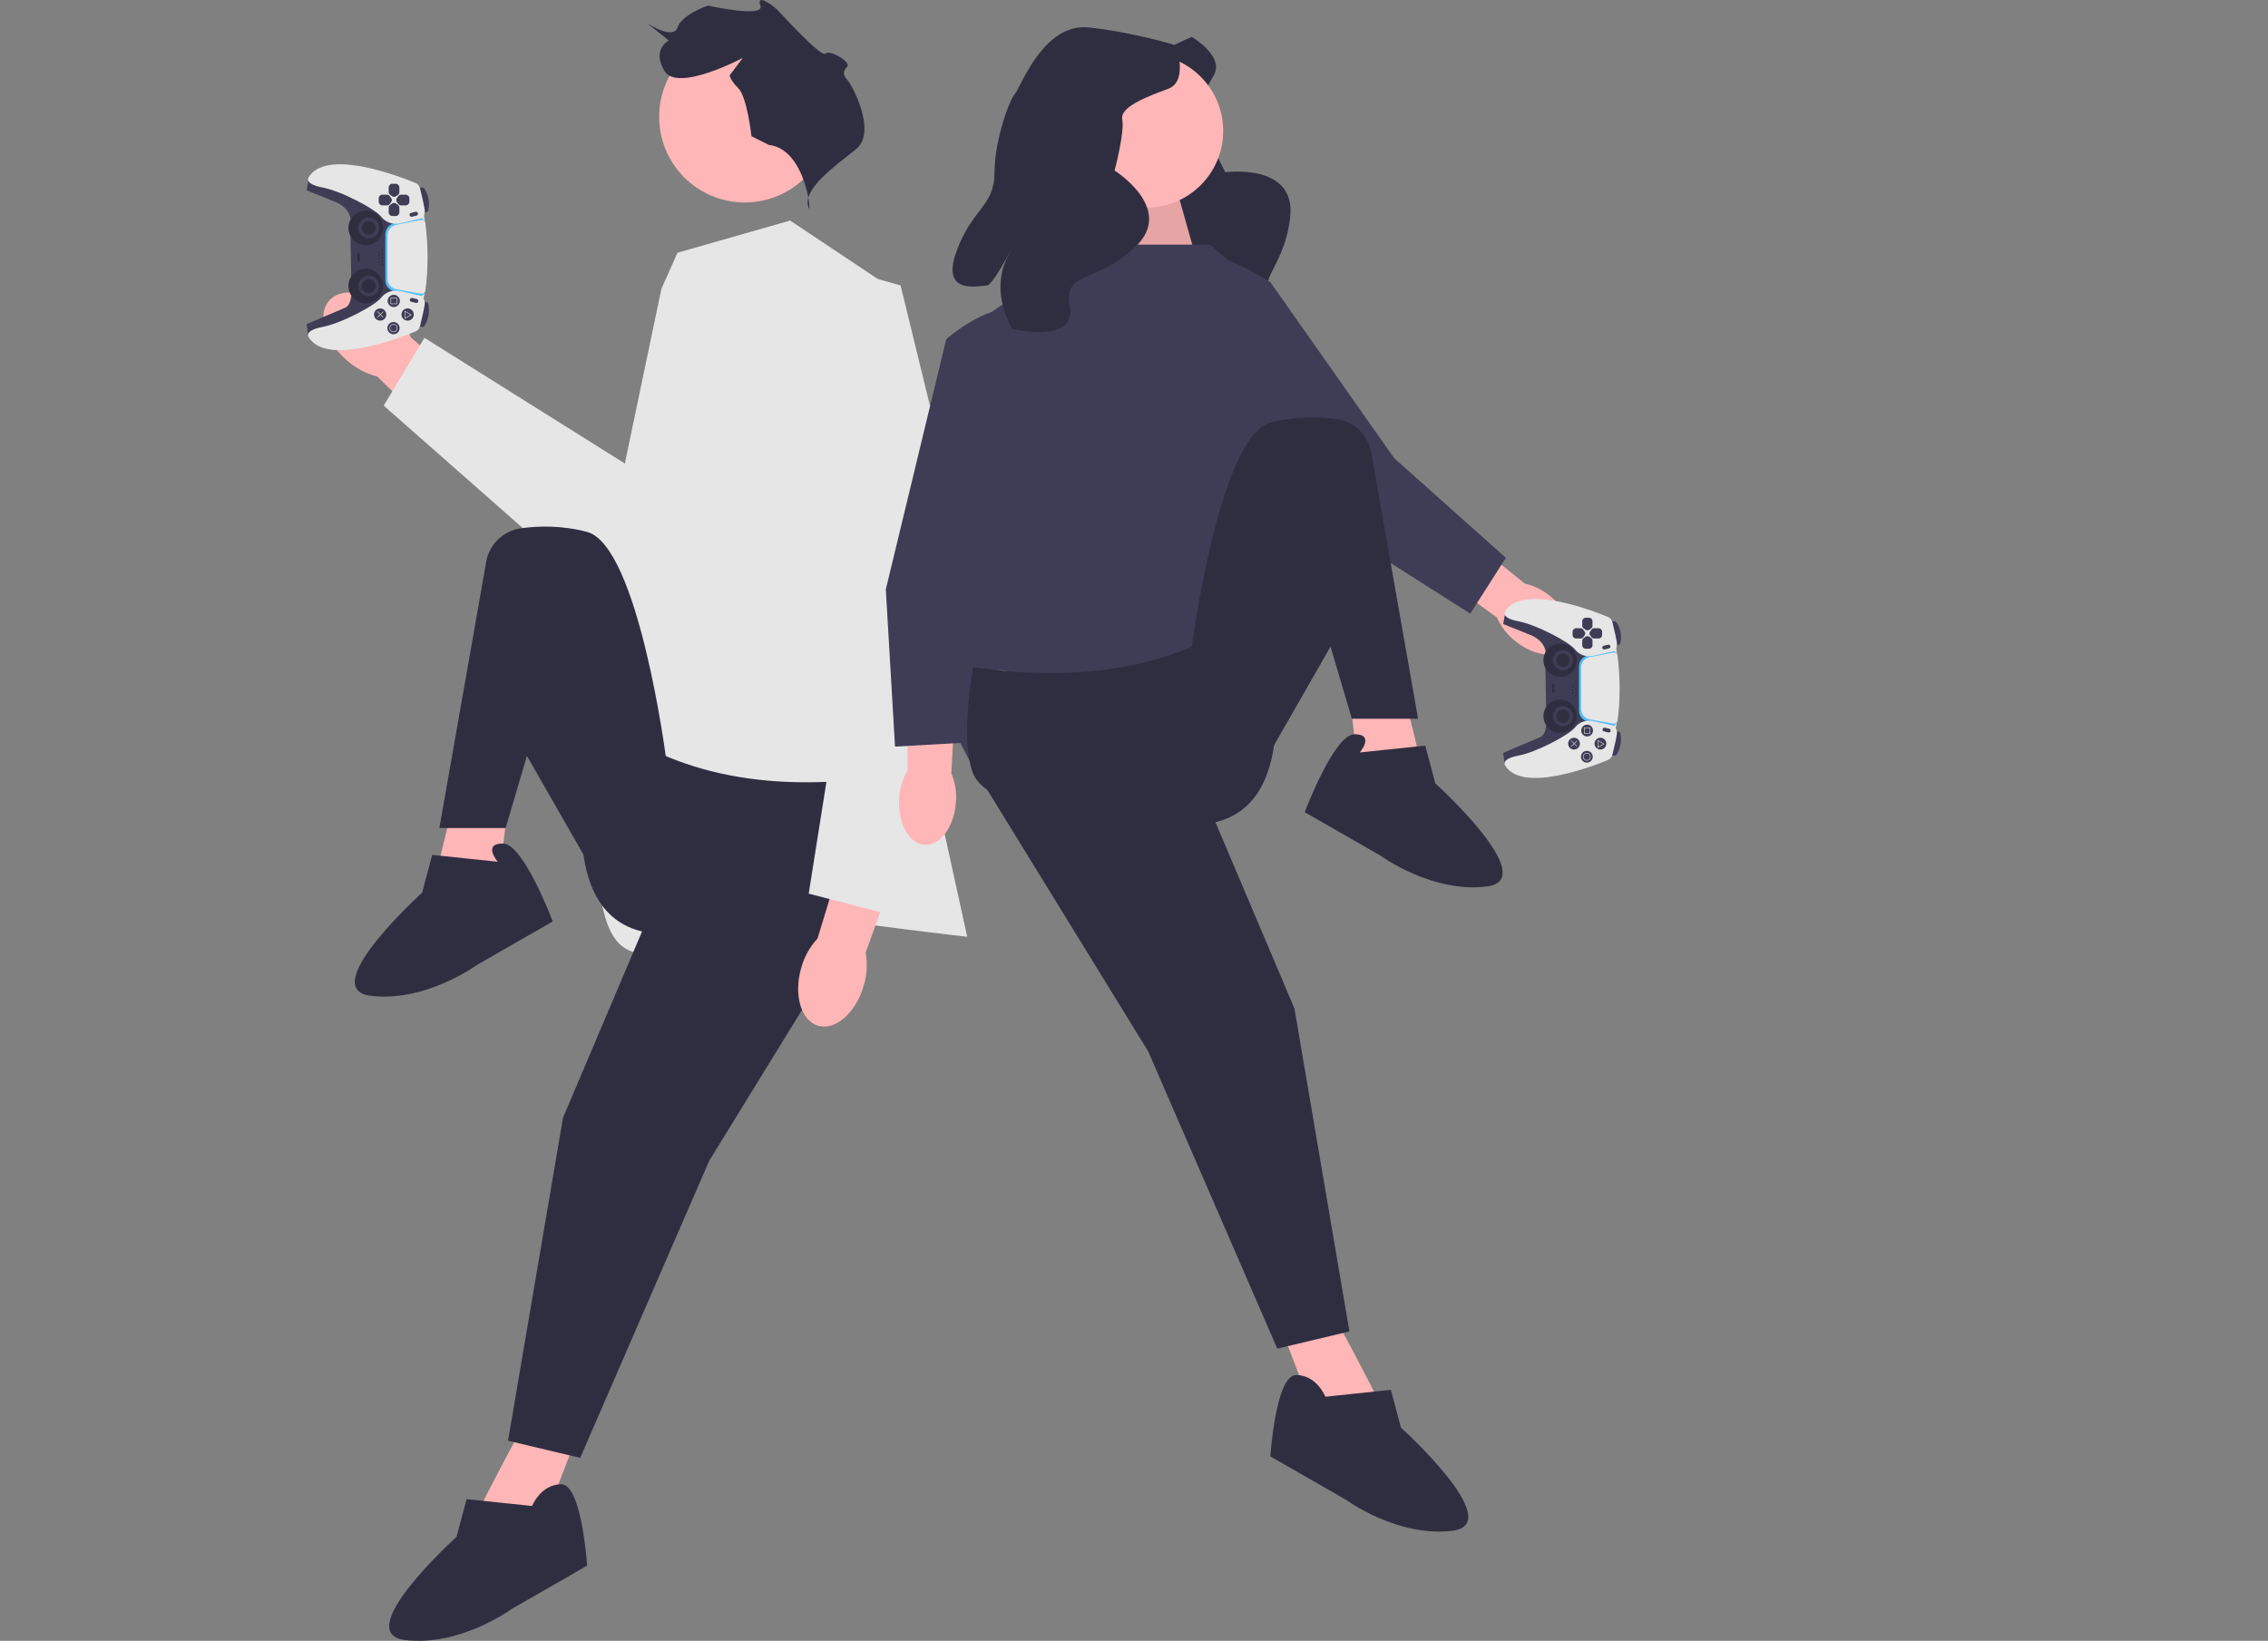 <?xml version="1.0" encoding="utf-8"?>
<svg width="660.04" height="477.556" viewBox="0 0 660.04 477.556" xmlns="http://www.w3.org/2000/svg">
  <rect x="0" y="0" width="660.04" height="477.556" fill="#808080" stroke="none"/>
  <g>
    <circle cx="216.748" cy="34.02" r="24.912" fill="#ffb6b6"/>
    <path d="M229.949,64.188l-32.791,9.369-4.684,10.54-10.54,50.357v79.634s-12.882,28.106-5.855,52.699c7.511,26.287,33.962-4.74,53.87-1.199,19.909,3.541,51.528,7.054,51.528,7.054l-18.737-85.49-4.684-104.227-28.106-18.737Z" fill="#e6e6e6"/>
    <path d="M223.761,42.178l-5.065-2.532s-1.266-11.396-3.799-13.928-2.532-3.799-2.532-3.799l3.799-5.065s-18.993,10.13-22.792,3.799,1.266-8.863,1.266-8.863l-6.331-5.065s7.597,5.065,8.863,1.266,8.863-6.376,8.863-6.376c0,0,16.59,3.754,15.259,0s3.734,.045,5,1.311,12.662,13.928,13.928,12.662,7.597,2.532,6.331,3.799-1.266,2.532,0,3.799,8.863,15.194,2.532,20.259-15.194,11.396-13.928,16.461,0-16.461-11.396-17.727Z" fill="#2f2e41"/>
    <g>
      <path id="uuid-9ec032c4-1053-42c3-862e-530ead60710b-804" d="M100.958,104.899c-6.394-5.512-8.733-13.279-5.224-17.347,3.508-4.069,11.534-2.898,17.93,2.617,2.585,2.168,4.613,4.923,5.915,8.036l26.797,23.696-11.388,12.338-25.208-24.67c-3.271-.829-6.296-2.43-8.822-4.669Z" fill="#ffb6b6"/>
      <path d="M192.755,84.499l17.651-1.605,15.48,73.826c2.95,14.067-6.272,27.801-20.409,30.396l-12.722,2.335L111.669,118.058l11.847-19.749,59.797,37.51,9.442-51.32Z" fill="#e6e6e6"/>
    </g>
    <g>
      <path d="M153.349,412.812s-14,26-13,25,18,5,18,5l10-26-15-4Z" fill="#ffb6b6"/>
      <path d="M132.685,230.817s-7.167,28.647-6.444,27.431,18.677,.414,18.677,.414l3.29-27.662-15.523-.183Z" fill="#ffb6b6"/>
      <path d="M257.349,226c-31.638,4.445-60.215,.569-83.5-17.688,0,0-17,57,14,63s65.5-4.312,69.5-14.312,0-31,0-31Z" fill="#2f2e41"/>
      <polygon points="198.349 244 163.849 325.312 147.849 419.312 168.849 424.312 206.412 337.812 257.349 255 198.349 244" fill="#2f2e41"/>
      <path d="M193.849,220.812s-8-62-23-66c-7.313-1.95-14.15-1.761-19.237-1.055-5.128,.711-9.215,4.629-10.112,9.728l-13.631,77.515h19.276l6.205-21,16.5,28.812,24-28Z" fill="#2f2e41"/>
      <path d="M144.849,250.812l-19.059-2-2.941,11s-31,28-15,30c16,2,31-9,31-9l22.01-12.626s-8.51-22.687-14.51-22.687-1.5,5.312-1.5,5.312Z" fill="#2f2e41"/>
      <path d="M154.849,438.312l-19.059-2-2.941,11s-31,28-15,30,31-9,31-9l22.01-12.626s-1.51-23.687-7.51-23.687c-6,0-8.5,6.312-8.5,6.312Z" fill="#2f2e41"/>
    </g>
    <g>
      <path id="uuid-0c2c35cf-ee7e-4b84-8f52-274d32364181-805" d="M251.351,286.928c-2.298,7.881-8.227,13.084-13.243,11.621-5.016-1.463-7.217-9.038-4.917-16.922,.876-3.162,2.495-6.068,4.724-8.476l10.158-33.271,15.511,5.1-11.661,32.258c.586,3.229,.389,6.552-.573,9.69Z" fill="#ffb6b6"/>
      <path d="M262.088,83.07l-8.088-2.281v0c-7.627,15.174-10.906,32.163-9.476,49.086l3.992,47.22-13.171,82.998,25.816,6.679,20.344-104.158-19.417-79.543Z" fill="#e6e6e6"/>
    </g>
  </g>
  <path d="M 346.847 10.74 C 346.847 10.74 356.384 16.333 353.256 21.864 C 350.129 27.395 345.768 34.929 348.727 37.302 C 351.685 39.674 356.568 50.136 356.568 50.136 C 356.568 50.136 377.414 47.224 375.457 63.417 C 373.5 79.609 363.707 81.817 372.101 88.94 C 380.494 96.064 363.377 104.583 363.377 104.583 C 363.377 104.583 351.56 100.901 348.864 89.577 C 346.168 78.253 351.267 98.236 349.557 99.668 C 347.847 101.101 341.207 110.545 336.508 97.989 C 331.809 85.432 336.462 80.564 330.253 73.153 C 324.044 65.742 319.823 53.755 320.008 51.66 C 320.193 49.565 312.906 30.445 324.122 22.988 C 335.338 15.532 346.847 10.74 346.847 10.74 L 346.847 10.74 Z" fill="#2f2e41"/>
  <g transform="matrix(1, 0, 0, 1, -99.886, -27.803)">
    <path id="uuid-40eda929-ef4c-4923-ad7d-cda70967e632-806" d="M540.67,214.233c5.537,4.583,12.39,5.44,15.305,1.916,2.916-3.524,.79-10.095-4.749-14.678-2.188-1.861-4.789-3.171-7.587-3.821l-23.706-19.12-8.735,11.316,24.297,17.648c1.162,2.628,2.936,4.939,5.175,6.74Z" fill="#ffb6b6"/>
    <path d="M469.622,109.958s-18.603-12.441-24.695-6.341c-6.092,6.101-4.637,21.338-4.637,21.338l48.786,56.856,38.685,24.59,10.373-16.243-32.523-29.021-35.988-51.179Z" fill="#3f3d56"/>
  </g>
  <polygon points="342.467 55.205 349.217 79.197 312.17 79.197 324.369 49.635 342.467 55.205" fill="#ffb6b6"/>
  <polygon points="342.467 55.205 349.217 79.197 312.17 79.197 324.369 49.635 342.467 55.205" opacity=".1"/>
  <g transform="matrix(1, 0, 0, 1, -99.886, -27.803)">
    <path id="uuid-c7296f43-523d-4c33-91d5-0d02a2c7186e-807" d="M361.56,260.149c-.478,7.171,2.834,13.231,7.398,13.535s8.65-5.263,9.128-12.437c.23-2.863-.229-5.74-1.339-8.389l1.643-30.411-14.287-.467-.102,30.029c-1.452,2.479-2.289,5.271-2.44,8.14Z" fill="#ffb6b6"/>
    <path d="M404.581,141.531s-.79-22.366-9.302-23.739-20.02,8.72-20.02,8.72l-17.581,72.826,2.682,45.76,19.242-1.087,4.516-43.354,20.462-59.125Z" fill="#3f3d56"/>
  </g>
  <path d="M 387.217 381.009 C 387.217 381.009 401.217 407.009 400.217 406.009 C 399.217 405.009 382.217 411.009 382.217 411.009 L 372.217 385.009 L 387.217 381.009 Z" fill="#ffb6b6"/>
  <path d="M 407.881 199.014 C 407.881 199.014 415.047 227.66 414.324 226.445 C 413.601 225.23 395.647 226.859 395.647 226.859 L 392.358 199.197 L 407.881 199.014 L 407.881 199.014 Z" fill="#ffb6b6"/>
  <path d="M 352.217 71.197 L 317.264 71.197 L 279.217 97.197 L 268.217 188.197 L 274.217 206.197 L 285.217 227.197 C 285.217 227.197 274.217 181.197 301.217 199.197 C 328.217 217.197 330.217 220.197 330.217 220.197 L 366.217 202.197 L 379.717 127.697 L 369.717 86.697 L 352.217 71.197 Z" fill="#3f3d56"/>
  <path d="M 283.217 194.197 C 314.855 198.641 343.432 194.766 366.717 176.509 C 366.717 176.509 383.717 233.509 352.717 239.509 C 321.717 245.509 287.217 235.197 283.217 225.197 C 279.217 215.197 283.217 194.197 283.217 194.197 Z" fill="#2f2e41"/>
  <polygon points="342.217 212.197 376.717 293.509 392.717 387.509 371.717 392.509 334.154 306.009 283.217 223.197 342.217 212.197" fill="#2f2e41"/>
  <path d="M 346.717 189.009 C 346.717 189.009 354.717 127.009 369.717 123.009 C 377.03 121.059 383.867 121.248 388.954 121.954 C 394.082 122.665 398.17 126.583 399.066 131.682 L 412.697 209.197 L 393.422 209.197 L 387.217 188.197 L 370.717 217.009 L 346.717 189.009 L 346.717 189.009 Z" fill="#2f2e41"/>
  <path d="M 395.717 219.009 L 414.776 217.009 L 417.717 228.009 C 417.717 228.009 448.717 256.009 432.717 258.009 C 416.717 260.009 401.717 249.009 401.717 249.009 L 379.707 236.383 C 379.707 236.383 388.217 213.697 394.217 213.697 C 400.217 213.697 395.717 219.009 395.717 219.009 L 395.717 219.009 Z" fill="#2f2e41"/>
  <path d="M 385.717 406.509 L 404.776 404.509 L 407.717 415.509 C 407.717 415.509 438.717 443.509 422.717 445.509 C 406.717 447.509 391.717 436.509 391.717 436.509 L 369.707 423.883 C 369.707 423.883 371.217 400.197 377.217 400.197 C 383.217 400.197 385.717 406.509 385.717 406.509 Z" fill="#2f2e41"/>
  <circle cx="333.665" cy="38.108" r="22.311" fill="#ffb6b6"/>
  <path d="M 342.218 13.194 C 342.218 13.194 345.936 23.606 339.987 25.837 C 334.037 28.068 325.857 31.043 326.6 34.761 C 327.344 38.48 324.369 49.635 324.369 49.635 C 324.369 49.635 342.218 60.79 330.319 71.945 C 318.42 83.101 309.495 78.504 311.355 89.355 C 313.214 100.206 294.622 95.743 294.622 95.743 C 294.622 95.743 287.928 85.332 293.134 74.92 C 298.34 64.509 289.416 83.101 287.185 83.101 C 284.954 83.101 273.798 86.076 278.261 73.433 C 282.723 60.79 289.416 60.046 289.416 50.379 C 289.416 40.711 293.878 28.812 295.365 27.324 C 296.853 25.837 303.546 6.501 316.932 7.988 C 330.319 9.476 342.218 13.194 342.218 13.194 L 342.218 13.194 Z" fill="#2f2e41"/>
  <path d="M 453.677 224.866 C 453.596 224.5 453.866 224.149 454.241 224.133 L 454.859 222.08 L 455.573 222.935 L 454.877 224.754 C 454.865 225.22 454.353 225.5 453.955 225.257 C 453.813 225.17 453.712 225.029 453.677 224.866 Z" fill="#ffb6b6" style="" transform="matrix(0, 1, -1, 0, 678.331, -230.905)"/>
  <path d="M 464.021 184.981 C 465.224 184.414 466.169 183.414 466.668 182.181 C 466.717 182.06 466.904 182.142 466.855 182.264 C 466.333 183.546 465.348 184.585 464.095 185.172 C 463.975 185.228 463.902 185.037 464.021 184.981 Z" fill="#fff" style="" transform="matrix(0, 1, -1, 0, 649.064, -281.76)"/>
  <path d="M 468.654 217.114 C 469.857 216.547 470.802 215.547 471.3 214.314 C 471.35 214.192 471.537 214.275 471.488 214.397 C 470.966 215.679 469.981 216.718 468.728 217.305 C 468.608 217.361 468.535 217.17 468.654 217.114 Z" fill="#fff" style="" transform="matrix(0, 1, -1, 0, 685.829, -254.26)"/>
  <path d="M 428.821 212.511 L 429.527 213.057 L 432.271 213.534 L 435.322 205.95 C 435.322 205.95 437.19 200.106 442.421 201.302 L 459.235 201.003 C 459.235 201.003 464.397 200.474 465.251 202.908 C 465.412 203.369 469.772 213.557 469.772 213.557 L 472.828 213.126 L 472.462 204.44 L 465.202 187.589 L 452.584 186.801 L 439.582 187.701 L 428.821 212.511 Z" fill="#3f3d56" style="" transform="matrix(0, 1, -1, 0, 651.004, -250.646)"/>
  <circle cx="559.269" cy="206.879" r="4.857" fill="#2f2e41" style="" transform="matrix(0, 1, -1, 0, 660.915, -367.119)"/>
  <circle cx="575.56" cy="206.879" r="4.857" fill="#2f2e41" style="" transform="matrix(0, 1, -1, 0, 660.915, -367.119)"/>
  <path d="M 456.277 199.37 L 458.277 198.977 C 458.277 198.977 473.335 196.829 482.852 199.37 L 482.132 201.387 L 456.949 201.238 L 456.277 199.37 Z" fill="#e6e6e6" style="" transform="matrix(0, 1, -1, 0, 669.322, -269.807)"/>
  <path d="M 471.74 206.104 L 458.961 206.104 C 457.41 206.104 456.069 205.03 455.773 203.549 L 454.374 196.555 C 454.312 196.246 454.382 195.925 454.568 195.671 C 454.762 195.404 455.058 195.23 455.386 195.19 C 462.126 194.354 468.8 194.352 475.222 195.186 C 475.545 195.226 475.837 195.398 476.029 195.661 C 476.213 195.911 476.286 196.227 476.228 196.533 L 474.937 203.506 C 474.659 205.011 473.314 206.104 471.74 206.104 Z" fill="#55befa" style="" transform="matrix(0, 1, -1, 0, 665.633, -264.967)"/>
  <path d="M 466.73 185.816 L 466.786 184.815 C 466.803 184.499 466.975 184.211 467.245 184.045 C 468.052 183.55 470.229 182.46 473.006 183.032 C 473.406 183.114 473.711 183.438 473.769 183.842 L 473.844 184.363 L 466.73 185.816 Z" fill="#3f3d56" style="" transform="matrix(0, 1, -1, 0, 654.63, -285.944)"/>
  <path d="M 473.845 217.87 L 466.731 216.417 L 466.851 215.58 C 466.879 215.378 467.027 215.214 467.225 215.164 C 470.429 214.36 472.88 215.788 473.556 216.244 C 473.685 216.333 473.767 216.476 473.776 216.633 L 473.845 217.87 Z" fill="#3f3d56" style="" transform="matrix(0, 1, -1, 0, 686.685, -253.891)"/>
  <path d="M 450.083 199.033 C 449.911 199.035 449.743 198.987 449.597 198.896 C 447.693 197.784 446.505 195.746 446.071 192.84 C 445.712 190.439 445.861 187.427 446.516 183.885 C 447.677 177.606 450.109 171.329 451.101 168.922 C 451.367 168.278 451.924 167.799 452.6 167.631 C 454.645 167.128 458.214 166.284 459.147 166.284 C 460.424 166.284 461.115 167.487 461.122 167.499 L 461.126 167.509 L 462.248 172.374 L 462.248 172.444 C 462.867 174.538 462.407 176.051 461.912 176.951 C 461.374 177.928 460.679 178.416 460.672 178.421 C 459.58 179.252 457.802 181.93 456.031 185.408 C 454.192 189.023 452.828 192.589 452.383 194.949 C 451.839 197.837 451.041 198.722 450.468 198.955 C 450.346 199.005 450.215 199.032 450.083 199.033 Z" fill="#e6e6e6" style="" transform="matrix(0, 1, -1, 0, 636.872, -271.555)"/>
  <path d="M 471.826 205.88 L 459.752 205.88 C 458.282 205.878 457.019 204.837 456.737 203.394 L 455.415 196.592 C 455.291 195.956 455.73 195.347 456.373 195.264 C 462.741 194.45 469.048 194.449 475.117 195.26 C 475.749 195.346 476.182 195.942 476.069 196.57 L 474.849 203.353 C 474.586 204.816 473.313 205.881 471.826 205.88 Z" fill="#e6e6e6" style="" transform="matrix(0, 1, -1, 0, 666.007, -265.474)"/>
  <path d="M 458.345 234.456 C 458.212 234.455 458.081 234.429 457.959 234.378 C 457.386 234.145 456.588 233.26 456.044 230.372 C 455.599 228.012 454.236 224.446 452.396 220.831 C 450.626 217.353 448.847 214.675 447.754 213.843 C 447.748 213.839 447.053 213.351 446.515 212.374 C 446.02 211.474 445.56 209.961 446.179 207.867 L 446.18 207.788 L 447.302 202.927 L 447.305 202.922 C 447.312 202.91 448.003 201.707 449.281 201.707 C 450.212 201.707 453.782 202.551 455.827 203.054 C 456.503 203.222 457.06 203.701 457.327 204.345 C 458.318 206.752 460.751 213.029 461.911 219.308 C 462.565 222.85 462.715 225.862 462.356 228.263 C 461.922 231.169 460.734 233.207 458.827 234.321 C 458.683 234.411 458.515 234.458 458.345 234.456 Z" fill="#e6e6e6" style="" transform="matrix(0, 1, -1, 0, 672.295, -236.132)"/>
  <circle cx="559.269" cy="206.056" r="2.914" fill="#3f3d56" style="" transform="matrix(0, 1, -1, 0, 660.915, -367.119)"/>
  <circle cx="559.269" cy="206.056" r="1.943" fill="#2f2e41" style="" transform="matrix(0, 1, -1, 0, 660.915, -367.119)"/>
  <circle cx="575.56" cy="206.056" r="2.914" fill="#3f3d56" style="" transform="matrix(0, 1, -1, 0, 660.915, -367.119)"/>
  <circle cx="575.56" cy="206.056" r="1.943" fill="#2f2e41" style="" transform="matrix(0, 1, -1, 0, 660.915, -367.119)"/>
  <circle cx="565.621" cy="202.32" r="0.224" fill="#2f2e41" style="" transform="matrix(0, 1, -1, 0, 660.915, -367.119)"/>
  <circle cx="566.592" cy="202.32" r="0.224" fill="#2f2e41" style="" transform="matrix(0, 1, -1, 0, 660.915, -367.119)"/>
  <circle cx="566.144" cy="203.142" r="0.224" fill="#2f2e41" style="" transform="matrix(0, 1, -1, 0, 660.915, -367.119)"/>
  <circle cx="567.041" cy="203.142" r="0.224" fill="#2f2e41" style="" transform="matrix(0, 1, -1, 0, 660.915, -367.119)"/>
  <circle cx="567.938" cy="203.142" r="0.224" fill="#2f2e41" style="" transform="matrix(0, 1, -1, 0, 660.915, -367.119)"/>
  <circle cx="568.834" cy="203.142" r="0.224" fill="#2f2e41" style="" transform="matrix(0, 1, -1, 0, 660.915, -367.119)"/>
  <circle cx="567.564" cy="202.32" r="0.224" fill="#2f2e41" style="" transform="matrix(0, 1, -1, 0, 660.915, -367.119)"/>
  <circle cx="568.535" cy="202.32" r="0.224" fill="#2f2e41" style="" transform="matrix(0, 1, -1, 0, 660.915, -367.119)"/>
  <circle cx="569.507" cy="202.32" r="0.224" fill="#2f2e41" style="" transform="matrix(0, 1, -1, 0, 660.915, -367.119)"/>
  <path d="M 452.989 200.706 L 451.047 200.706 C 450.788 200.706 450.626 200.426 450.755 200.202 C 450.815 200.098 450.926 200.034 451.047 200.034 L 452.989 200.034 C 453.248 200.034 453.41 200.314 453.281 200.538 C 453.221 200.642 453.11 200.706 452.989 200.706 Z" fill="#2f2e41" style="" transform="matrix(0, 1, -1, 0, 652.388, -251.648)"/>
  <path d="M 467.638 189.518 C 467.379 189.517 467.156 189.339 467.096 189.088 L 466.798 187.823 C 466.701 187.405 467.091 187.038 467.502 187.162 C 467.692 187.22 467.837 187.374 467.883 187.567 L 468.181 188.833 C 468.263 189.183 467.997 189.518 467.638 189.518 Z" fill="#3f3d56" style="" transform="matrix(0, 1, -1, 0, 655.817, -279.162)"/>
  <path d="M 467.417 213.675 C 467.058 213.675 466.792 213.34 466.873 212.99 L 467.172 211.725 C 467.27 211.307 467.784 211.153 468.096 211.448 C 468.241 211.584 468.302 211.787 468.256 211.98 L 467.958 213.245 C 467.899 213.496 467.675 213.674 467.417 213.675 Z" fill="#3f3d56" style="" transform="matrix(0, 1, -1, 0, 680.05, -255.08)"/>
  <path d="M 464.433 186.185 C 464.25 186.185 464.071 186.129 463.921 186.024 L 463.296 185.586 C 463.057 185.419 462.915 185.145 462.915 184.854 L 462.915 183.513 C 462.915 182.952 463.369 182.498 463.93 182.498 L 464.888 182.498 C 465.448 182.498 465.903 182.952 465.904 183.513 L 465.904 184.867 C 465.903 185.151 465.768 185.418 465.54 185.587 L 464.963 186.011 C 464.81 186.124 464.624 186.185 464.433 186.185 Z" fill="#3f3d56" style="" transform="matrix(0, 1, -1, 0, 648.751, -280.068)"/>
  <path d="M 459.983 186.185 L 459.025 186.185 C 458.464 186.184 458.01 185.73 458.01 185.17 L 458.01 183.829 C 458.01 183.537 458.152 183.264 458.391 183.096 L 459.016 182.659 C 459.33 182.439 459.75 182.444 460.058 182.672 L 460.635 183.096 C 460.863 183.265 460.998 183.532 460.999 183.816 L 460.999 185.17 C 460.998 185.73 460.543 186.184 459.983 186.185 Z" fill="#3f3d56" style="" transform="matrix(0, 1, -1, 0, 643.846, -275.163)"/>
  <path d="M 462.785 188.475 L 461.444 188.475 C 461.153 188.475 460.879 188.332 460.712 188.093 L 460.274 187.468 C 460.054 187.154 460.059 186.734 460.287 186.426 L 460.711 185.849 C 460.88 185.621 461.147 185.486 461.431 185.486 L 462.785 185.486 C 463.346 185.486 463.8 185.941 463.801 186.501 L 463.801 187.459 C 463.8 188.02 463.346 188.474 462.785 188.475 Z" fill="#3f3d56" style="" transform="matrix(0, 1, -1, 0, 648.937, -274.976)"/>
  <path d="M 462.469 183.121 L 461.128 183.121 C 460.567 183.12 460.113 182.666 460.113 182.105 L 460.113 181.147 C 460.113 180.587 460.567 180.132 461.128 180.132 L 462.482 180.132 C 462.766 180.132 463.033 180.267 463.202 180.495 L 463.626 181.072 C 463.854 181.38 463.859 181.8 463.639 182.114 L 463.201 182.739 C 463.034 182.978 462.761 183.121 462.469 183.121 Z" fill="#3f3d56" style="" transform="matrix(0, 1, -1, 0, 643.583, -280.33)"/>
  <circle cx="583.555" cy="195.146" r="1.719" fill="#3f3d56" style="" transform="matrix(0, 1, -1, 0, 660.915, -367.119)"/>
  <circle cx="587.367" cy="199.107" r="1.719" fill="#3f3d56" style="" transform="matrix(0, 1, -1, 0, 660.915, -367.119)"/>
  <circle cx="583.555" cy="202.843" r="1.719" fill="#3f3d56" style="" transform="matrix(0, 1, -1, 0, 660.915, -367.119)"/>
  <circle cx="579.744" cy="199.032" r="1.719" fill="#3f3d56" style="" transform="matrix(0, 1, -1, 0, 660.915, -367.119)"/>
  <path d="M 461.808 221.367 C 460.946 221.367 460.406 220.433 460.838 219.685 C 461.269 218.938 462.348 218.938 462.779 219.685 C 462.877 219.856 462.929 220.049 462.929 220.246 C 462.929 220.865 462.427 221.366 461.808 221.367 Z M 461.808 219.274 C 461.061 219.274 460.593 220.084 460.967 220.731 C 461.341 221.379 462.276 221.379 462.65 220.731 C 462.735 220.584 462.78 220.416 462.78 220.246 C 462.779 219.71 462.345 219.275 461.808 219.274 Z" fill="#e6e6e6" style="" transform="matrix(0, 1, -1, 0, 682.053, -241.562)"/>
  <path d="M 467.043 217.494 L 464.791 217.462 L 465.945 215.528 L 467.043 217.494 Z M 465.052 217.316 L 466.787 217.341 L 465.941 215.826 L 465.052 217.316 Z" fill="#e6e6e6" style="" transform="matrix(0, 1, -1, 0, 682.428, -249.406)"/>
  <path d="M 462.779 213.522 L 460.986 213.522 L 460.986 211.728 L 462.779 211.728 L 462.779 213.522 Z M 461.135 213.372 L 462.63 213.372 L 462.63 211.878 L 461.135 211.878 L 461.135 213.372 Z" fill="#e6e6e6" style="" transform="matrix(0, 1, -1, 0, 674.507, -249.257)"/>
  <polygon points="458.999 217.208 458.177 216.388 458.902 215.665 458.796 215.559 458.072 216.282 457.347 215.559 457.241 215.665 457.966 216.388 457.144 217.208 457.249 217.313 458.072 216.493 458.893 217.313 458.999 217.208" fill="#e6e6e6" style="" transform="matrix(0, 1, -1, 0, 674.508, -241.635)"/>
  <circle cx="167.727" cy="213.851" r="4.857" fill="#2f2e41" style=""/>
  <circle cx="184.018" cy="213.851" r="4.857" fill="#2f2e41" style=""/>
  <circle cx="174.079" cy="209.293" r="0.224" fill="#2f2e41" style=""/>
  <circle cx="175.05" cy="209.293" r="0.224" fill="#2f2e41" style=""/>
  <circle cx="174.602" cy="210.114" r="0.224" fill="#2f2e41" style=""/>
  <circle cx="175.499" cy="210.114" r="0.224" fill="#2f2e41" style=""/>
  <circle cx="176.396" cy="210.114" r="0.224" fill="#2f2e41" style=""/>
  <circle cx="177.292" cy="210.114" r="0.224" fill="#2f2e41" style=""/>
  <circle cx="176.022" cy="209.293" r="0.224" fill="#2f2e41" style=""/>
  <circle cx="176.993" cy="209.293" r="0.224" fill="#2f2e41" style=""/>
  <circle cx="177.965" cy="209.293" r="0.224" fill="#2f2e41" style=""/>
  <path d="M 176.917 216.205 L 174.975 216.205 C 174.716 216.205 174.554 215.925 174.683 215.701 C 174.743 215.597 174.854 215.533 174.975 215.533 L 176.917 215.533 C 177.176 215.533 177.338 215.813 177.209 216.037 C 177.149 216.141 177.038 216.205 176.917 216.205 Z" fill="#2f2e41" style=""/>
  <path d="M 106.075 100.296 C 105.99 99.916 106.271 99.551 106.661 99.535 L 107.301 97.404 L 108.043 98.291 L 107.32 100.179 C 107.308 100.664 106.776 100.954 106.362 100.702 C 106.215 100.611 106.111 100.465 106.075 100.296 Z" fill="#ffb6b6" style="" transform="matrix(0, 1, -1, 0, 206.151, -7.952)"/>
  <path d="M 116.816 58.882 C 118.065 58.293 119.046 57.255 119.564 55.974 C 119.615 55.848 119.809 55.934 119.758 56.06 C 119.217 57.392 118.194 58.47 116.892 59.079 C 116.769 59.139 116.693 58.939 116.816 58.882 Z" fill="#fff" style="" transform="matrix(0, 1, -1, 0, 175.761, -60.759)"/>
  <path d="M 121.625 92.247 C 122.875 91.658 123.856 90.621 124.374 89.34 C 124.426 89.213 124.62 89.299 124.569 89.426 C 124.027 90.757 123.003 91.835 121.703 92.445 C 121.578 92.503 121.503 92.304 121.625 92.247 Z" fill="#fff" style="" transform="matrix(0, 1, -1, 0, 213.937, -32.204)"/>
  <path d="M 80.265 87.468 L 80.998 88.035 L 83.848 88.53 L 87.016 80.656 C 87.016 80.656 88.955 74.587 94.388 75.829 L 111.845 75.518 C 111.845 75.518 117.206 74.969 118.092 77.497 C 118.259 77.976 122.786 88.554 122.786 88.554 L 125.96 88.106 L 125.579 79.088 L 118.041 61.59 L 104.94 60.772 L 91.439 61.707 L 80.265 87.468 Z" fill="#3f3d56" style="" transform="matrix(0, 1, -1, 0, 177.775, -28.449)"/>
  <circle cx="77.606" cy="86.396" r="5.043" fill="#2f2e41" style="" transform="matrix(0, 1, -1, 0, 192.844, -11.28)"/>
  <circle cx="94.52" cy="86.396" r="5.043" fill="#2f2e41" style="" transform="matrix(0, 1, -1, 0, 192.844, -11.28)"/>
  <path d="M 108.774 73.822 L 110.851 73.415 C 110.851 73.415 126.486 71.184 136.369 73.822 L 135.621 75.917 L 109.472 75.762 L 108.774 73.822 Z" fill="#e6e6e6" style="" transform="matrix(0, 1, -1, 0, 196.797, -48.346)"/>
  <path d="M 124.83 80.815 L 111.561 80.815 C 109.949 80.815 108.558 79.7 108.25 78.163 L 106.798 70.899 C 106.734 70.579 106.807 70.246 106.999 69.982 C 107.201 69.705 107.509 69.524 107.848 69.483 C 114.847 68.614 121.777 68.613 128.446 69.479 C 128.781 69.519 129.084 69.699 129.283 69.971 C 129.475 70.232 129.55 70.559 129.491 70.877 L 128.15 78.118 C 127.861 79.681 126.464 80.815 124.83 80.815 Z" fill="#55befa" style="" transform="matrix(0, 1, -1, 0, 192.966, -43.32)"/>
  <path d="M 119.628 59.749 L 119.687 58.709 C 119.704 58.381 119.882 58.082 120.163 57.91 C 121.002 57.395 123.261 56.264 126.145 56.857 C 126.56 56.943 126.877 57.279 126.937 57.699 L 127.015 58.239 L 119.628 59.749 Z" fill="#3f3d56" style="" transform="matrix(0, 1, -1, 0, 181.541, -65.102)"/>
  <path d="M 127.015 93.033 L 119.629 91.523 L 119.753 90.654 C 119.782 90.445 119.936 90.274 120.141 90.222 C 123.468 89.388 126.013 90.87 126.715 91.344 C 126.85 91.436 126.934 91.584 126.943 91.748 L 127.015 93.033 Z" fill="#3f3d56" style="" transform="matrix(0, 1, -1, 0, 214.825, -31.819)"/>
  <path d="M 102.343 73.472 C 102.164 73.474 101.99 73.424 101.838 73.33 C 99.861 72.175 98.628 70.058 98.177 67.041 C 97.804 64.549 97.959 61.421 98.639 57.743 C 99.844 51.223 102.369 44.706 103.399 42.206 C 103.676 41.538 104.254 41.04 104.957 40.865 C 107.079 40.344 110.786 39.468 111.753 39.468 C 113.081 39.468 113.798 40.717 113.806 40.729 L 113.809 40.739 L 114.974 45.791 L 114.974 45.864 C 115.617 48.038 115.139 49.608 114.625 50.543 C 114.067 51.558 113.346 52.064 113.338 52.07 C 112.204 52.932 110.357 55.713 108.519 59.325 C 106.608 63.077 105.193 66.782 104.731 69.232 C 104.167 72.231 103.338 73.149 102.743 73.391 C 102.616 73.443 102.48 73.471 102.343 73.472 Z" fill="#e6e6e6" style="" transform="matrix(0, 1, -1, 0, 163.102, -50.161)"/>
  <path d="M 124.92 80.582 L 112.383 80.582 C 110.856 80.58 109.545 79.498 109.252 78 L 107.879 70.937 C 107.751 70.277 108.207 69.644 108.874 69.558 C 115.487 68.713 122.035 68.712 128.337 69.554 C 128.993 69.643 129.443 70.262 129.325 70.915 L 128.059 77.957 C 127.786 79.477 126.464 80.583 124.92 80.582 Z" fill="#e6e6e6" style="" transform="matrix(0, 1, -1, 0, 193.353, -43.848)"/>
  <path d="M 110.921 110.254 C 110.785 110.253 110.648 110.225 110.521 110.173 C 109.926 109.931 109.097 109.013 108.532 106.014 C 108.071 103.564 106.654 99.859 104.745 96.107 C 102.907 92.495 101.059 89.714 99.925 88.851 C 99.918 88.846 99.197 88.34 98.639 87.325 C 98.125 86.39 97.647 84.82 98.29 82.646 L 98.291 82.563 L 99.456 77.515 L 99.458 77.511 C 99.466 77.499 100.183 76.25 101.509 76.25 C 102.477 76.25 106.183 77.126 108.307 77.647 C 109.01 77.822 109.588 78.32 109.865 78.988 C 110.894 81.488 113.419 88.005 114.625 94.525 C 115.304 98.203 115.46 101.331 115.087 103.823 C 114.636 106.84 113.403 108.957 111.422 110.113 C 111.272 110.207 111.099 110.256 110.921 110.254 Z" fill="#e6e6e6" style="" transform="matrix(0, 1, -1, 0, 199.884, -13.38)"/>
  <circle cx="77.606" cy="85.543" r="3.026" fill="#3f3d56" style="" transform="matrix(0, 1, -1, 0, 192.844, -11.28)"/>
  <circle cx="77.606" cy="85.543" r="2.018" fill="#2f2e41" style="" transform="matrix(0, 1, -1, 0, 192.844, -11.28)"/>
  <circle cx="94.52" cy="85.543" r="3.026" fill="#3f3d56" style="" transform="matrix(0, 1, -1, 0, 192.844, -11.28)"/>
  <circle cx="94.52" cy="85.543" r="2.018" fill="#2f2e41" style="" transform="matrix(0, 1, -1, 0, 192.844, -11.28)"/>
  <circle cx="84.201" cy="81.663" r="0.233" fill="#2f2e41" style="" transform="matrix(0, 1, -1, 0, 192.844, -11.28)"/>
  <circle cx="85.209" cy="81.663" r="0.233" fill="#2f2e41" style="" transform="matrix(0, 1, -1, 0, 192.844, -11.28)"/>
  <circle cx="84.744" cy="82.516" r="0.233" fill="#2f2e41" style="" transform="matrix(0, 1, -1, 0, 192.844, -11.28)"/>
  <circle cx="85.675" cy="82.516" r="0.233" fill="#2f2e41" style="" transform="matrix(0, 1, -1, 0, 192.844, -11.28)"/>
  <circle cx="86.606" cy="82.516" r="0.233" fill="#2f2e41" style="" transform="matrix(0, 1, -1, 0, 192.844, -11.28)"/>
  <circle cx="87.537" cy="82.516" r="0.233" fill="#2f2e41" style="" transform="matrix(0, 1, -1, 0, 192.844, -11.28)"/>
  <circle cx="86.218" cy="81.663" r="0.233" fill="#2f2e41" style="" transform="matrix(0, 1, -1, 0, 192.844, -11.28)"/>
  <circle cx="87.227" cy="81.663" r="0.233" fill="#2f2e41" style="" transform="matrix(0, 1, -1, 0, 192.844, -11.28)"/>
  <circle cx="88.235" cy="81.663" r="0.233" fill="#2f2e41" style="" transform="matrix(0, 1, -1, 0, 192.844, -11.28)"/>
  <path d="M 105.361 75.21 L 103.343 75.21 C 103.075 75.21 102.907 74.919 103.041 74.685 C 103.103 74.578 103.219 74.511 103.343 74.511 L 105.361 74.511 C 105.63 74.511 105.798 74.802 105.663 75.035 C 105.602 75.143 105.486 75.21 105.361 75.21 Z" fill="#2f2e41" style="" transform="matrix(0, 1, -1, 0, 179.213, -29.492)"/>
  <path d="M 120.57 63.593 C 120.302 63.592 120.07 63.408 120.008 63.147 L 119.699 61.833 C 119.597 61.4 120.002 61.019 120.429 61.148 C 120.627 61.207 120.777 61.368 120.824 61.568 L 121.135 62.882 C 121.22 63.245 120.943 63.593 120.57 63.593 Z" fill="#3f3d56" style="" transform="matrix(0, 1, -1, 0, 182.775, -58.059)"/>
  <path d="M 120.341 88.677 C 119.968 88.677 119.692 88.329 119.777 87.966 L 120.086 86.651 C 120.189 86.218 120.723 86.059 121.047 86.364 C 121.196 86.506 121.26 86.716 121.213 86.917 L 120.904 88.231 C 120.842 88.491 120.609 88.676 120.341 88.677 Z" fill="#3f3d56" style="" transform="matrix(0, 1, -1, 0, 207.936, -33.053)"/>
  <path d="M 117.245 60.132 C 117.055 60.132 116.869 60.074 116.713 59.964 L 116.064 59.51 C 115.816 59.336 115.668 59.052 115.668 58.75 L 115.668 57.357 C 115.668 56.775 116.14 56.303 116.722 56.302 L 117.717 56.302 C 118.299 56.303 118.77 56.775 118.771 57.357 L 118.771 58.764 C 118.77 59.058 118.631 59.335 118.394 59.511 L 117.795 59.951 C 117.636 60.069 117.443 60.132 117.245 60.132 Z" fill="#3f3d56" style="" transform="matrix(0, 1, -1, 0, 175.437, -59.003)"/>
  <path d="M 112.623 60.131 L 111.628 60.131 C 111.046 60.13 110.574 59.659 110.574 59.077 L 110.574 57.684 C 110.574 57.381 110.722 57.098 110.97 56.924 L 111.619 56.469 C 111.945 56.241 112.381 56.246 112.701 56.483 L 113.3 56.923 C 113.537 57.099 113.676 57.376 113.677 57.67 L 113.677 59.077 C 113.676 59.659 113.205 60.13 112.623 60.131 Z" fill="#3f3d56" style="" transform="matrix(0, 1, -1, 0, 170.342, -53.909)"/>
  <path d="M 115.533 62.51 L 114.141 62.51 C 113.838 62.51 113.554 62.361 113.38 62.113 L 112.926 61.464 C 112.697 61.138 112.702 60.702 112.939 60.382 L 113.38 59.783 C 113.555 59.546 113.833 59.406 114.127 59.406 L 115.533 59.406 C 116.115 59.406 116.587 59.878 116.587 60.46 L 116.587 61.455 C 116.587 62.037 116.115 62.509 115.533 62.51 Z" fill="#3f3d56" style="" transform="matrix(0, 1, -1, 0, 175.63, -53.714)"/>
  <path d="M 115.203 56.951 L 113.811 56.951 C 113.229 56.95 112.758 56.478 112.757 55.896 L 112.757 54.901 C 112.758 54.319 113.229 53.847 113.811 53.847 L 115.217 53.847 C 115.512 53.847 115.789 53.987 115.964 54.224 L 116.405 54.823 C 116.641 55.143 116.647 55.579 116.419 55.905 L 115.963 56.554 C 115.79 56.802 115.506 56.951 115.203 56.951 Z" fill="#3f3d56" style="" transform="matrix(0, 1, -1, 0, 170.071, -59.273)"/>
  <circle cx="102.823" cy="74.215" r="1.784" fill="#3f3d56" style="" transform="matrix(0, 1, -1, 0, 192.844, -11.28)"/>
  <circle cx="106.78" cy="78.326" r="1.784" fill="#3f3d56" style="" transform="matrix(0, 1, -1, 0, 192.844, -11.28)"/>
  <circle cx="102.823" cy="82.206" r="1.784" fill="#3f3d56" style="" transform="matrix(0, 1, -1, 0, 192.844, -11.28)"/>
  <circle cx="98.865" cy="78.249" r="1.784" fill="#3f3d56" style="" transform="matrix(0, 1, -1, 0, 192.844, -11.28)"/>
  <path d="M 114.518 96.664 C 113.622 96.664 113.062 95.693 113.511 94.917 C 113.958 94.142 115.078 94.142 115.526 94.917 C 115.628 95.095 115.682 95.295 115.682 95.499 C 115.681 96.142 115.16 96.663 114.518 96.664 Z M 114.518 94.491 C 113.741 94.491 113.257 95.332 113.644 96.004 C 114.032 96.677 115.003 96.677 115.392 96.004 C 115.48 95.85 115.527 95.677 115.527 95.499 C 115.527 94.943 115.075 94.492 114.518 94.491 Z" fill="#e6e6e6" style="" transform="matrix(0, 1, -1, 0, 210.017, -19.018)"/>
  <path d="M 119.954 92.642 L 117.615 92.609 L 118.813 90.6 L 119.954 92.642 Z M 117.886 92.457 L 119.688 92.483 L 118.808 90.91 L 117.886 92.457 Z" fill="#e6e6e6" style="" transform="matrix(0, 1, -1, 0, 210.405, -27.164)"/>
  <path d="M 115.526 88.517 L 113.663 88.517 L 113.663 86.654 L 115.526 86.654 L 115.526 88.517 Z M 113.819 88.36 L 115.37 88.36 L 115.37 86.809 L 113.819 86.809 L 113.819 88.36 Z" fill="#e6e6e6" style="" transform="matrix(0, 1, -1, 0, 202.18, -27.009)"/>
  <polygon points="111.6 92.345 110.747 91.493 111.498 90.742 111.389 90.632 110.637 91.383 109.884 90.632 109.775 90.742 110.527 91.493 109.674 92.345 109.783 92.455 110.637 91.602 111.49 92.455 111.6 92.345" fill="#e6e6e6" style="" transform="matrix(0, 1, -1, 0, 202.181, -19.093)"/>
</svg>